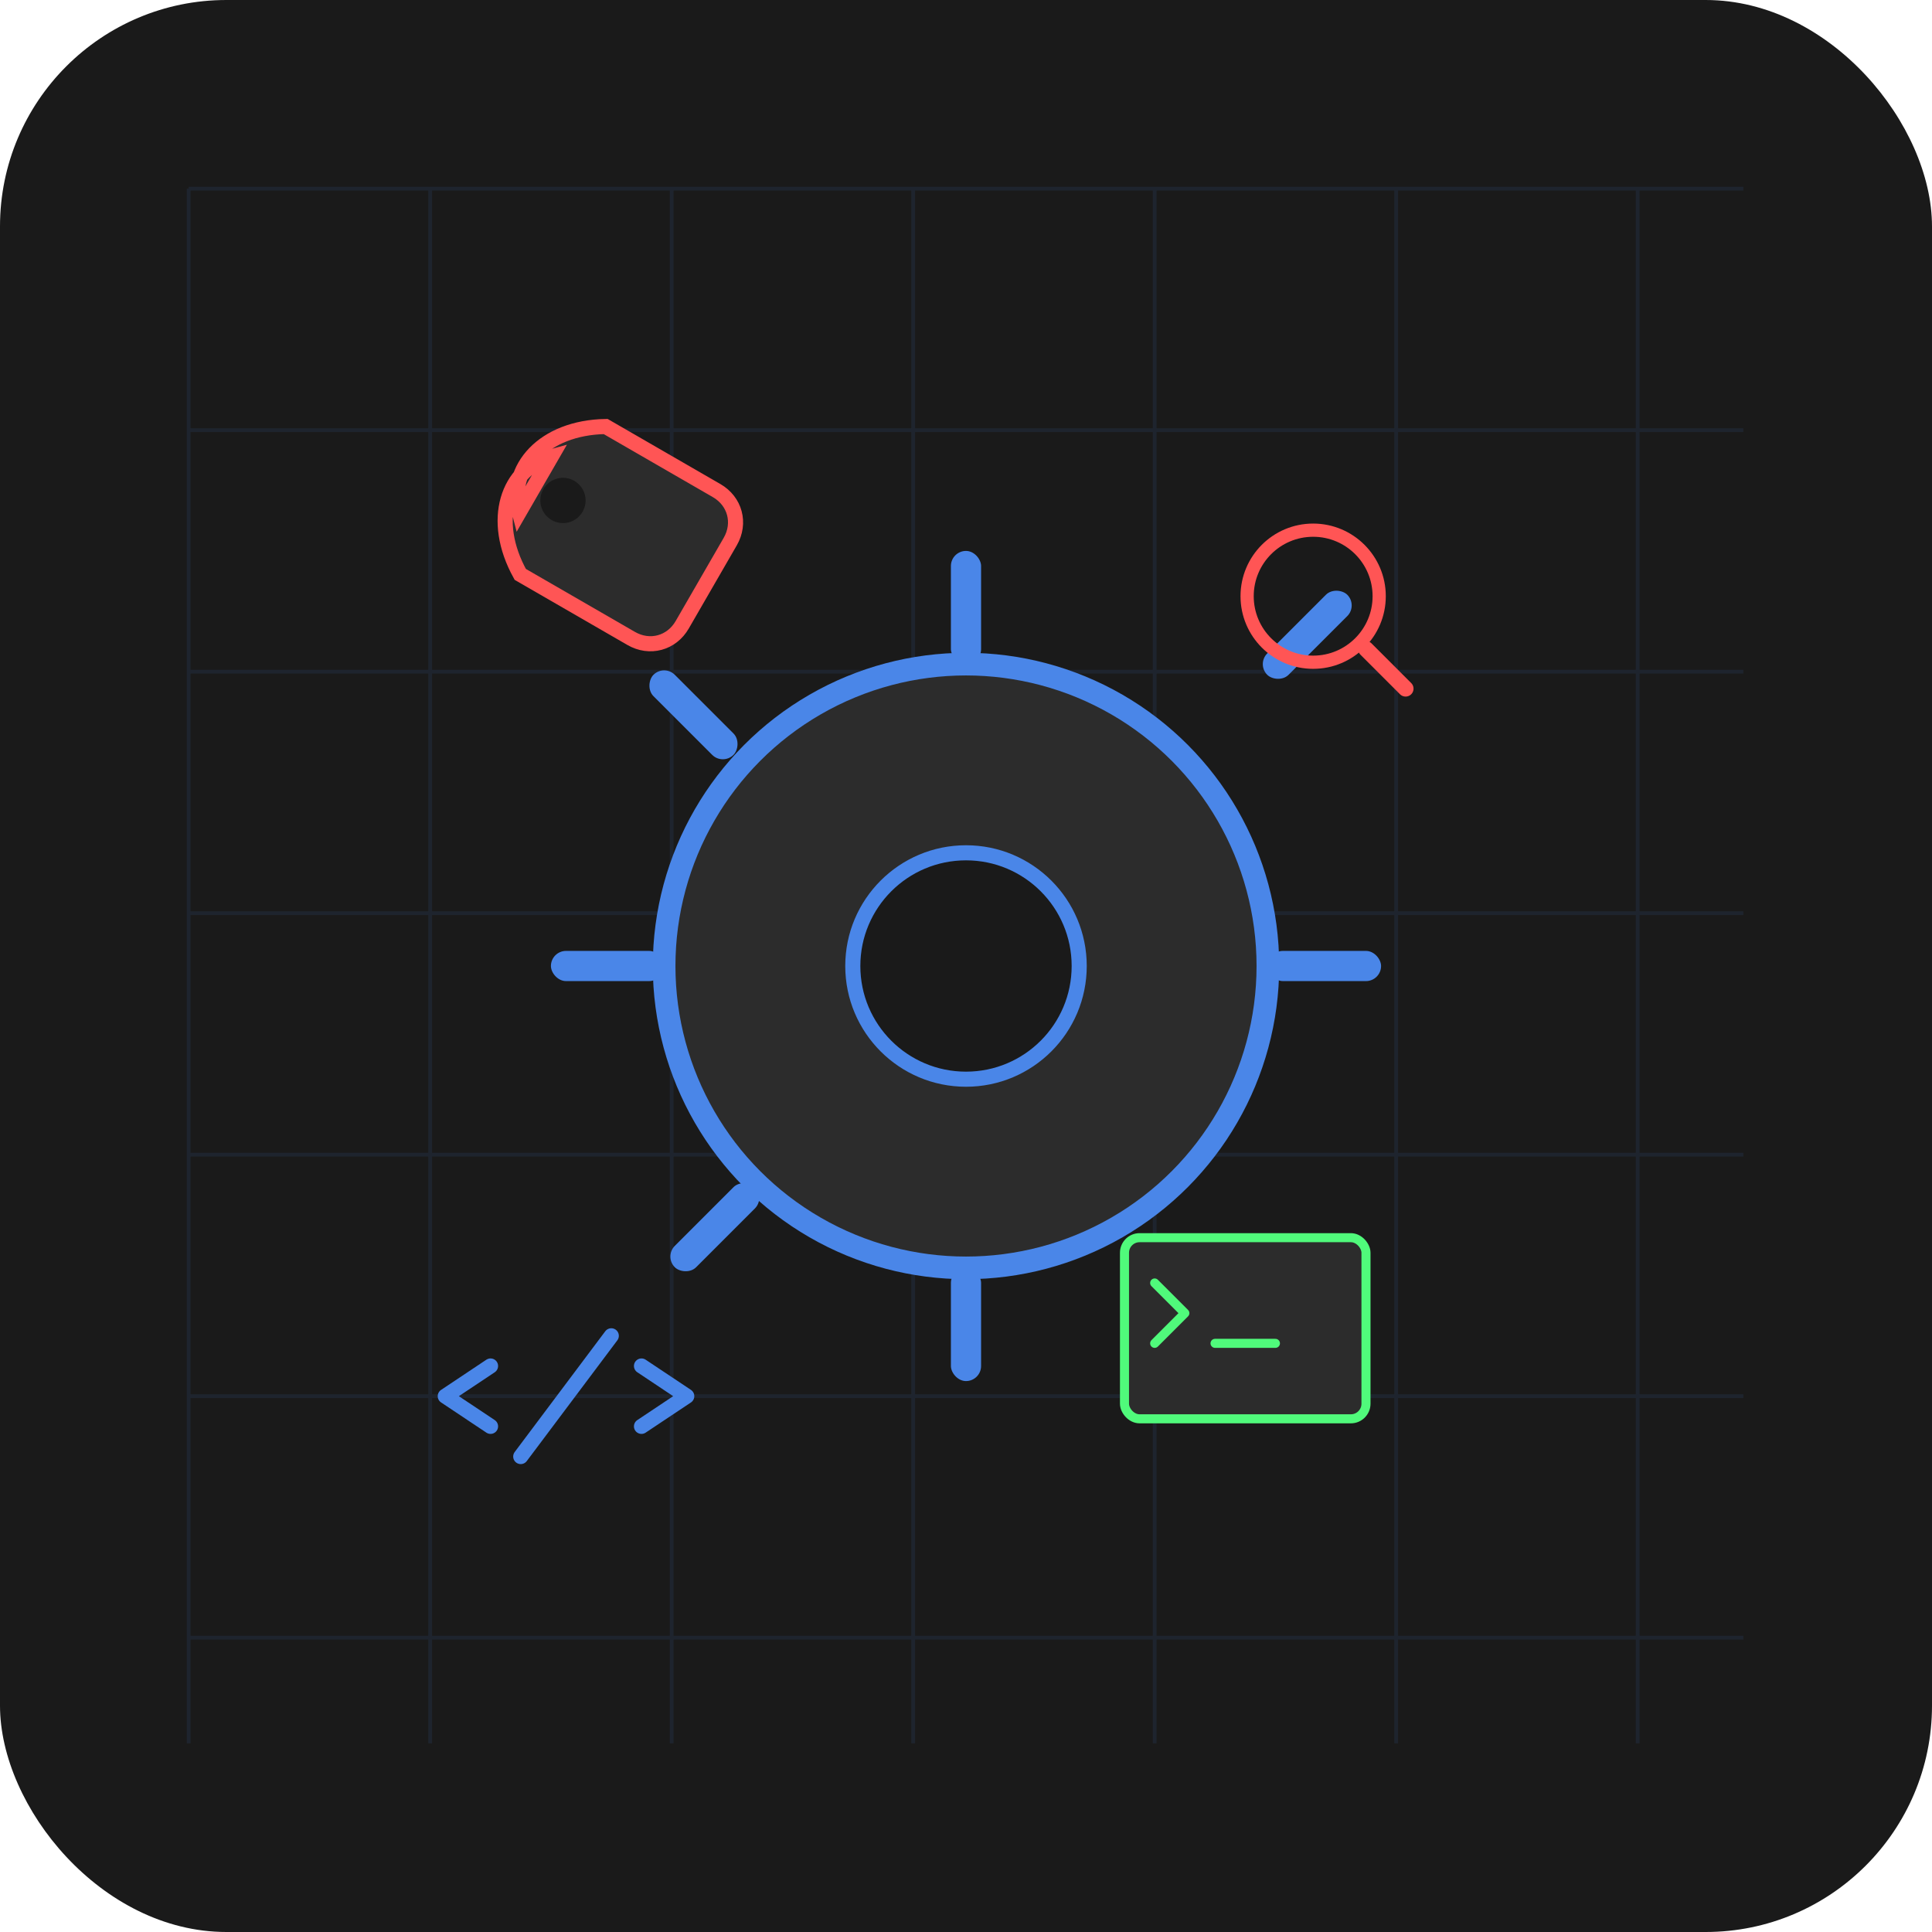 <?xml version="1.0" encoding="UTF-8" standalone="no"?>
<svg width="512" height="512" viewBox="0 0 512 512" fill="none" xmlns="http://www.w3.org/2000/svg">
  <!-- ThingNix Utilities Icon -->
  <rect width="512" height="512" rx="60" fill="#1a1a1a"/>
  
  <!-- Tool Grid Background -->
  <g stroke="#4a86e8" stroke-width="1" opacity="0.1">
    <path d="M50 50 H 462" />
    <path d="M50 114 H 462" />
    <path d="M50 178 H 462" />
    <path d="M50 242 H 462" />
    <path d="M50 306 H 462" />
    <path d="M50 370 H 462" />
    <path d="M50 434 H 462" />
    
    <path d="M50 50 V 462" />
    <path d="M114 50 V 462" />
    <path d="M178 50 V 462" />
    <path d="M242 50 V 462" />
    <path d="M306 50 V 462" />
    <path d="M370 50 V 462" />
    <path d="M434 50 V 462" />
  </g>
  
  <!-- Gear Symbol (primary) -->
  <g>
    <circle cx="256" cy="256" r="80" fill="#2c2c2c" stroke="#4a86e8" stroke-width="6"/>
    <circle cx="256" cy="256" r="30" fill="#1a1a1a" stroke="#4a86e8" stroke-width="4"/>
    
    <!-- Gear Teeth -->
    <g fill="#4a86e8">
      <rect x="252" y="146" width="8" height="30" rx="4" />
      <rect x="252" y="336" width="8" height="30" rx="4" />
      <rect x="146" y="252" width="30" height="8" rx="4" />
      <rect x="336" y="252" width="30" height="8" rx="4" />
      
      <!-- Diagonal Teeth -->
      <rect x="176" y="176" width="30" height="8" rx="4" transform="rotate(45 176 176)" />
      <rect x="333" y="333" width="30" height="8" rx="4" transform="rotate(45 333 333)" />
      <rect x="176" y="333" width="30" height="8" rx="4" transform="rotate(-45 176 333)" />
      <rect x="333" y="176" width="30" height="8" rx="4" transform="rotate(-45 333 176)" />
    </g>
  </g>
  
  <!-- Wrench Icon -->
  <g transform="translate(110, 110) scale(0.4) rotate(-15)">
    <path d="M80 50 C 50 50 30 80 40 120 L 100 180 C 110 190 125 190 135 180 L 180 135 C 190 125 190 110 180 100 L 120 40 C 80 30 50 50 50 80 Z" 
          fill="#2c2c2c" stroke="#ff5555" stroke-width="10"/>
    <circle cx="80" cy="80" r="15" fill="#1a1a1a"/>
  </g>
  
  <!-- Terminal Icon -->
  <g transform="translate(290, 320) scale(0.4)">
    <rect x="20" y="20" width="160" height="120" rx="10" fill="#2c2c2c" stroke="#50fa7b" stroke-width="6"/>
    <path d="M40 50 L 60 70 L 40 90" stroke="#50fa7b" stroke-width="6" stroke-linecap="round" stroke-linejoin="round"/>
    <path d="M80 90 L 120 90" stroke="#50fa7b" stroke-width="6" stroke-linecap="round"/>
  </g>
  
  <!-- Magnifying Glass -->
  <g transform="translate(320, 130) scale(0.35)">
    <circle cx="80" cy="80" r="50" fill="none" stroke="#ff5555" stroke-width="10"/>
    <path d="M120 120 L 150 150" stroke="#ff5555" stroke-width="12" stroke-linecap="round"/>
  </g>
  
  <!-- Code Brackets Icon -->
  <g transform="translate(110, 330) scale(0.4)">
    <path d="M50 80 L 20 100 L 50 120" stroke="#4a86e8" stroke-width="10" stroke-linecap="round" stroke-linejoin="round" fill="none"/>
    <path d="M150 80 L 180 100 L 150 120" stroke="#4a86e8" stroke-width="10" stroke-linecap="round" stroke-linejoin="round" fill="none"/>
    <path d="M70 140 L 130 60" stroke="#4a86e8" stroke-width="10" stroke-linecap="round"/>
  </g>
</svg>
